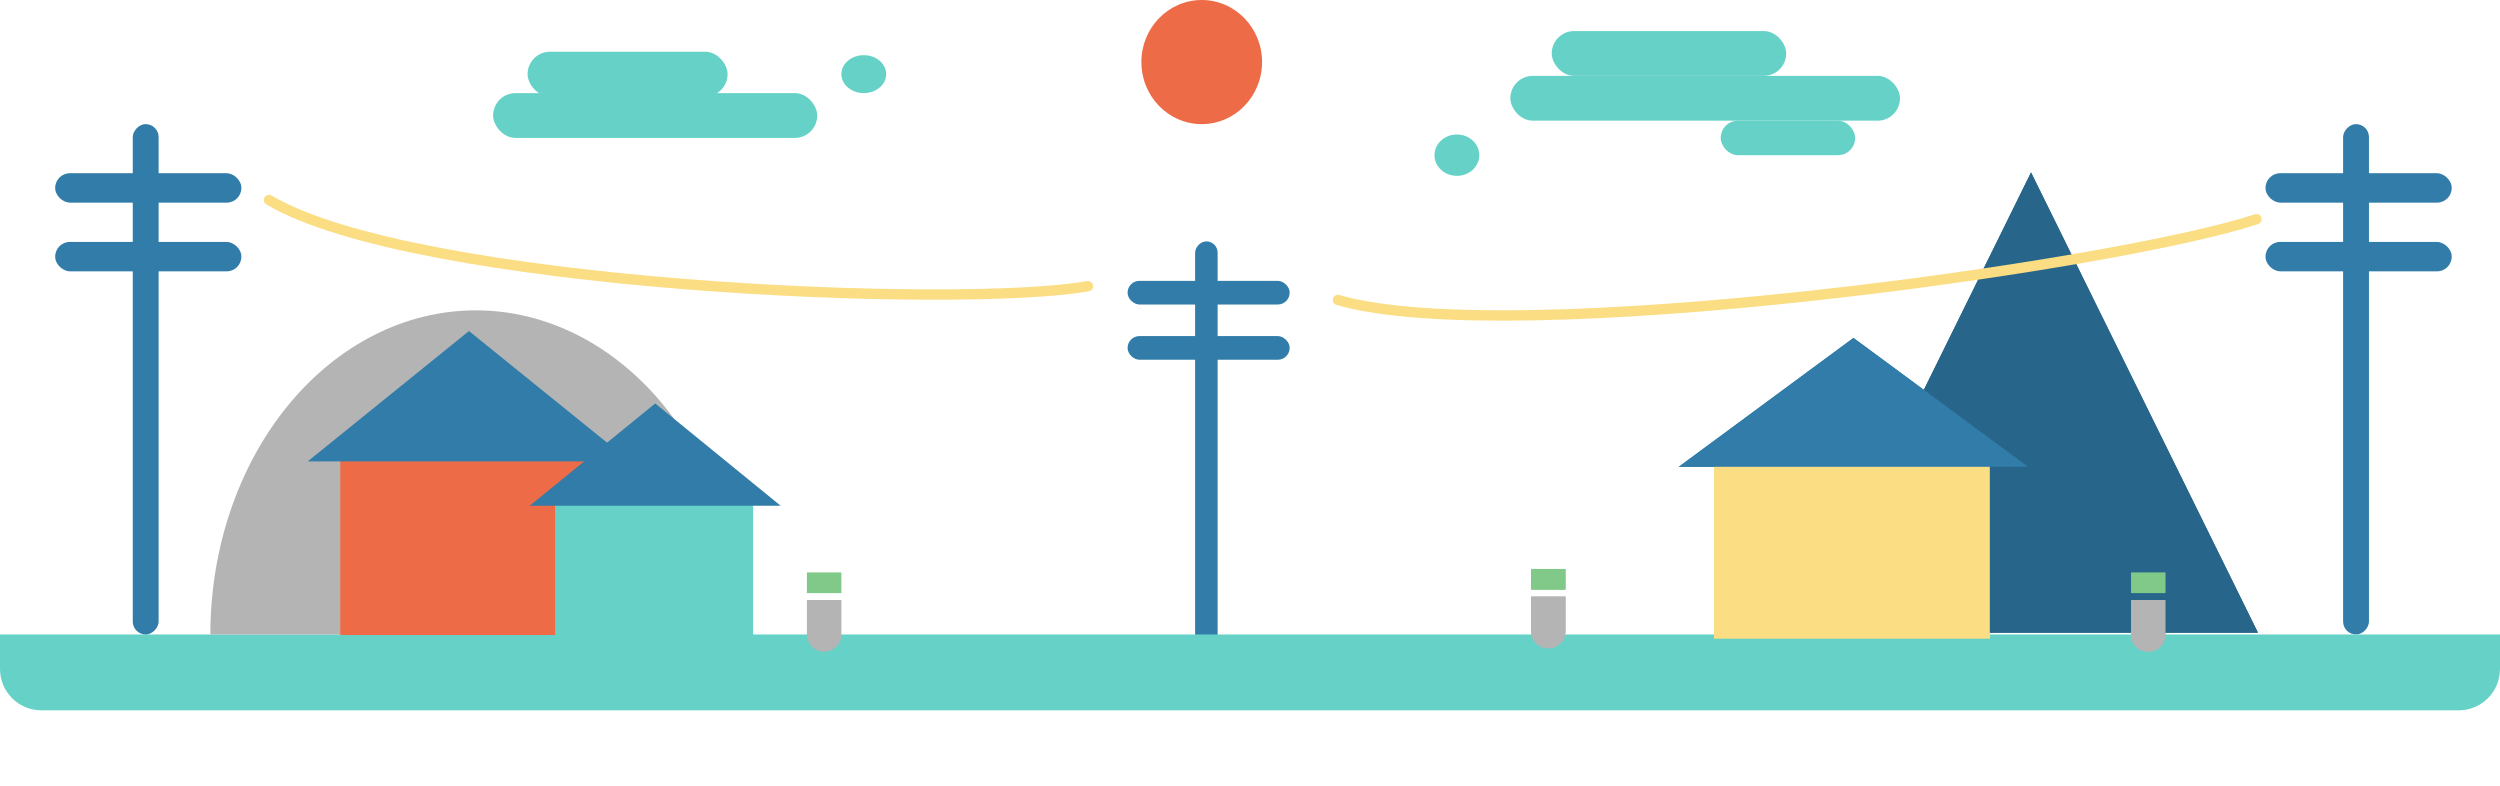 <svg width="725" height="228" viewBox="0 0 725 228" fill="none" xmlns="http://www.w3.org/2000/svg">
<rect width="6.528" height="119" rx="3.264" transform="matrix(-1 0 0 1 353.111 70)" fill="#317CA8"/>
<rect width="6.865" height="47" rx="3.433" transform="matrix(0 -1 -1 0 374 88.308)" fill="#317CA8"/>
<rect width="6.865" height="47" rx="3.433" transform="matrix(0 -1 -1 0 374 104.327)" fill="#317CA8"/>
<rect width="7.5" height="148" rx="3.75" transform="matrix(-1 0 0 1 687 36)" fill="#317CA8"/>
<rect width="8.538" height="54" rx="4.269" transform="matrix(0 -1 -1 0 711 58.769)" fill="#317CA8"/>
<rect width="8.538" height="54" rx="4.269" transform="matrix(0 -1 -1 0 711 78.692)" fill="#317CA8"/>
<path d="M0 184H725V194C725 200.627 719.627 206 713 206H12C5.373 206 0 200.627 0 194V184Z" fill="#66D2C7"/>
<rect x="143" y="27" width="94" height="13" rx="6.5" fill="#66D2C7"/>
<rect x="153" y="15" width="58" height="13" rx="6.5" fill="#66D2C7"/>
<ellipse cx="250.5" cy="21.5" rx="6.5" ry="5.5" fill="#66D2C7"/>
<rect x="438" y="22" width="113" height="13" rx="6.5" fill="#66D2C7"/>
<rect x="450" y="9" width="68" height="13" rx="6.5" fill="#66D2C7"/>
<rect x="499" y="35" width="39" height="10" rx="5" fill="#66D2C7"/>
<ellipse cx="422.5" cy="45" rx="6.5" ry="6" fill="#66D2C7"/>
<ellipse cx="348.5" cy="18" rx="17.5" ry="18" fill="#EE6B47"/>
<path d="M215 184C215 159.07 206.888 135.16 192.447 117.532C178.007 99.904 158.422 90 138 90C117.578 90 97.993 99.903 83.553 117.532C69.112 135.16 61 159.07 61 184L138 184H215Z" fill="#B4B4B4"/>
<rect x="98.683" y="127.604" width="73.823" height="56.551" fill="#EE6B47"/>
<path d="M136 96L182.765 133.803H89.235L136 96Z" fill="#317CA8"/>
<rect x="160.976" y="141.792" width="57.418" height="44.363" fill="#66D2C7"/>
<path d="M190 117L226.373 146.656H153.627L190 117Z" fill="#317CA8"/>
<path d="M234 174H244V184C244 186.761 241.761 189 239 189C236.239 189 234 186.761 234 184V174Z" fill="#B4B4B4"/>
<rect x="234" y="166" width="10" height="6" fill="#81C988"/>
<path d="M589 50L654.818 183.5H523.182L589 50Z" fill="#27668A"/>
<rect x="497.073" y="129.245" width="79.975" height="55.91" fill="#FBDD83"/>
<path d="M537.5 98L588.162 135.375H486.838L537.5 98Z" fill="#317CA8"/>
<path d="M444 173H454V183C454 185.761 451.761 188 449 188C446.239 188 444 185.761 444 183V173Z" fill="#B4B4B4"/>
<rect x="444" y="165" width="10" height="6" fill="#81C988"/>
<path d="M618 174H628V184C628 186.761 625.761 189 623 189C620.239 189 618 186.761 618 184V174Z" fill="#B4B4B4"/>
<rect x="618" y="166" width="10" height="6" fill="#81C988"/>
<path d="M589 50L654.818 183.5H523.182L589 50Z" fill="#27668A"/>
<rect x="497.073" y="129.245" width="79.975" height="55.91" fill="#FBDD83"/>
<path d="M537.5 98L588.162 135.375H486.838L537.5 98Z" fill="#317CA8"/>
<path d="M444 173H454V183C454 185.761 451.761 188 449 188C446.239 188 444 185.761 444 183V173Z" fill="#B4B4B4"/>
<rect x="444" y="165" width="10" height="6" fill="#81C988"/>
<path d="M618 174H628V184C628 186.761 625.761 189 623 189C620.239 189 618 186.761 618 184V174Z" fill="#B4B4B4"/>
<rect x="618" y="166" width="10" height="6" fill="#81C988"/>
<path d="M315.5 83C277.333 89.667 120 82.957 78 58" stroke="#FBDD83" stroke-width="3" stroke-linecap="round"/>
<path d="M654.369 63.576C613.284 77.102 438.414 101.615 388 86.988" stroke="#FBDD83" stroke-width="3" stroke-linecap="round"/>
<rect width="7.5" height="148" rx="3.75" transform="matrix(-1 0 0 1 46 36)" fill="#317CA8"/>
<rect width="8.538" height="54" rx="4.269" transform="matrix(0 -1 -1 0 70 58.769)" fill="#317CA8"/>
<rect width="8.538" height="54" rx="4.269" transform="matrix(0 -1 -1 0 70 78.692)" fill="#317CA8"/>
</svg>
